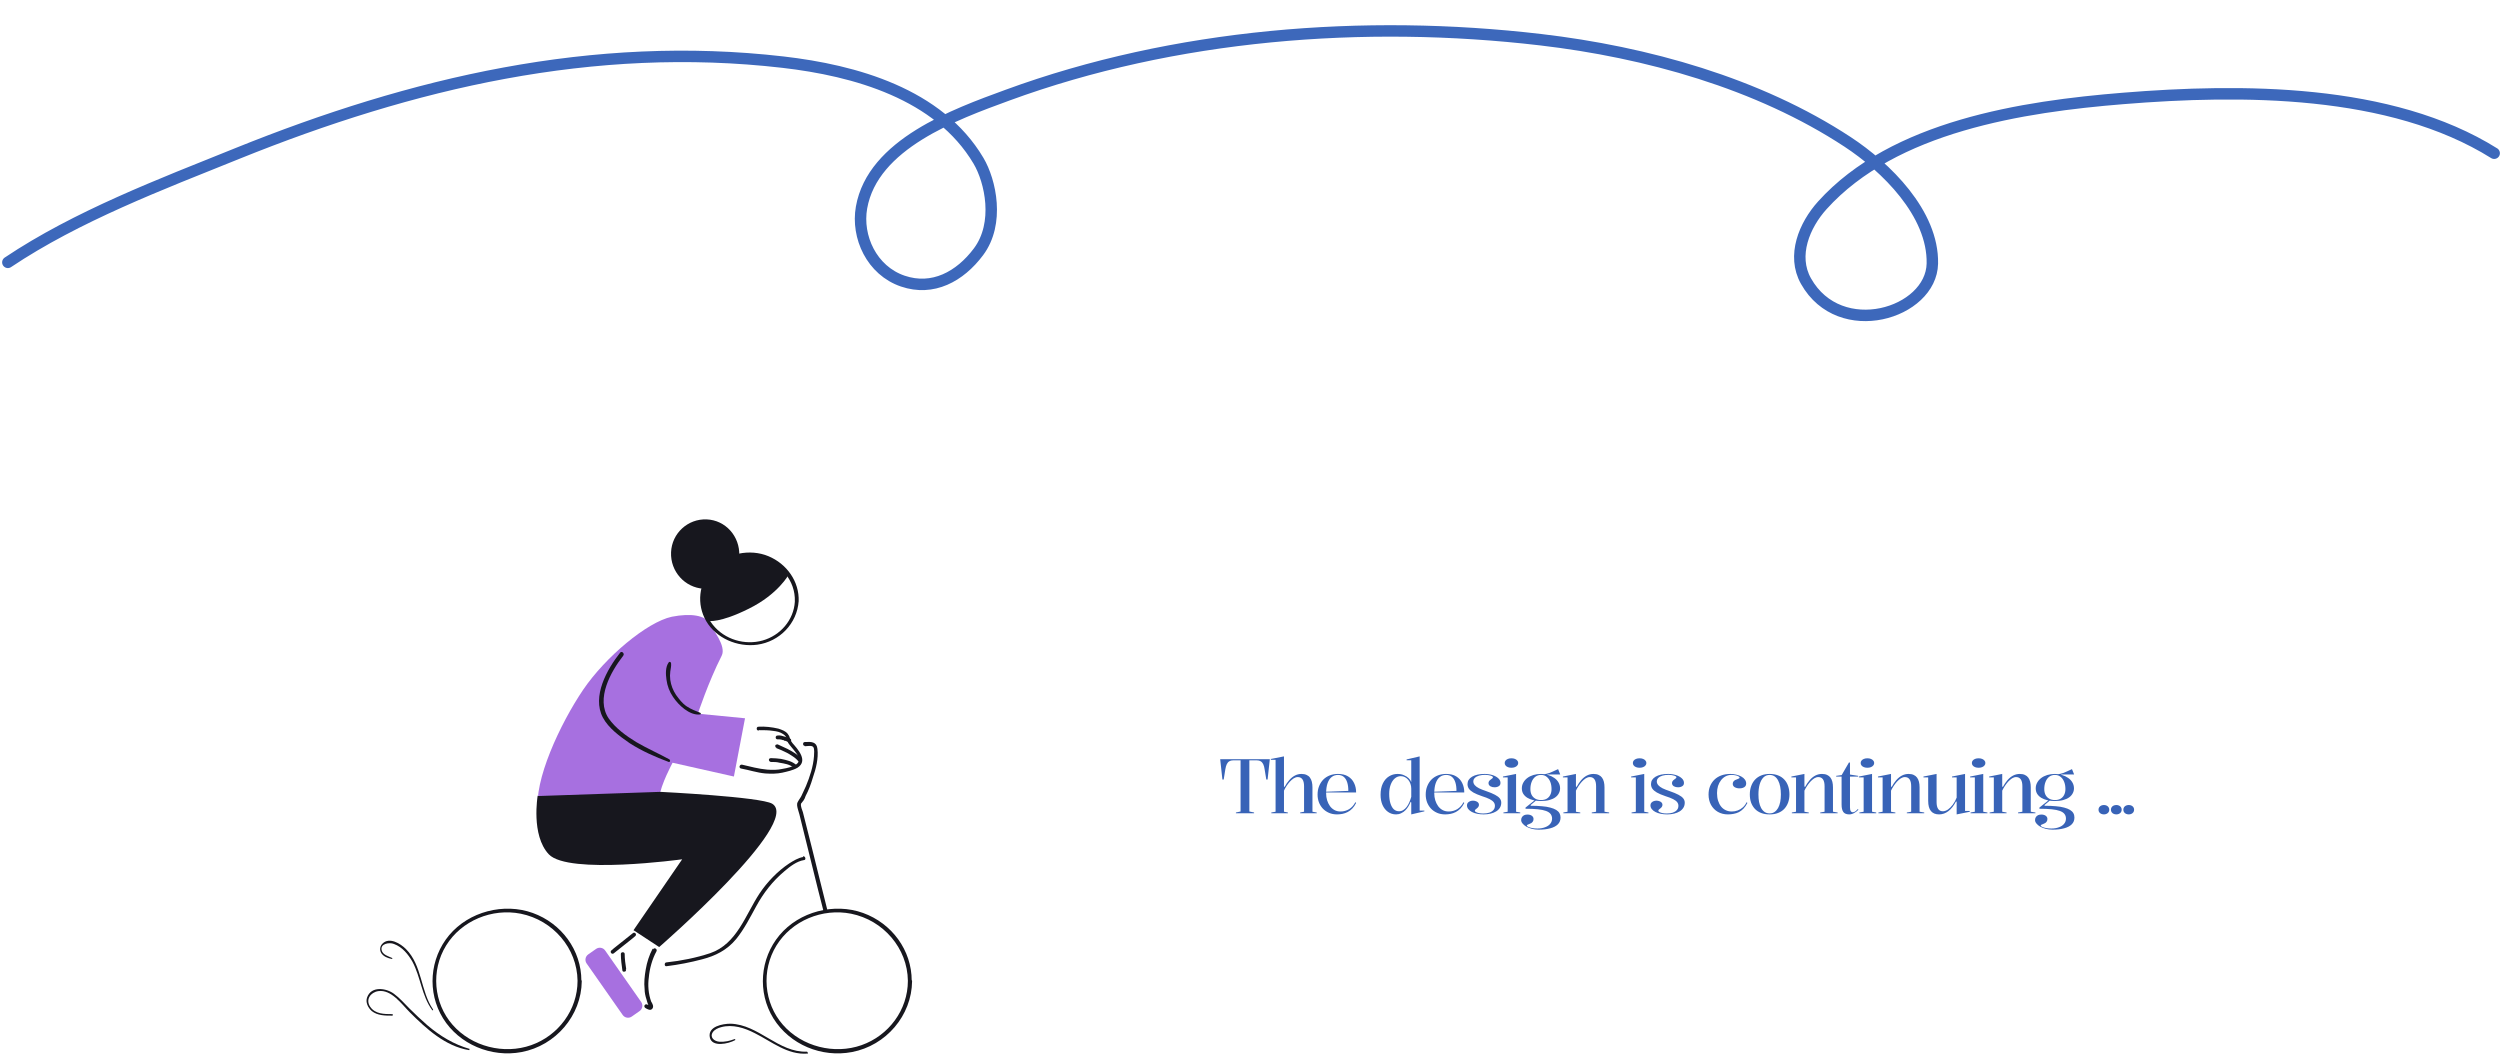 <svg width="655" height="277" viewBox="0 0 655 277" fill="none" xmlns="http://www.w3.org/2000/svg">
<path d="M2.059 68.735C20.155 56.619 42.205 48.269 62.197 40.206C108.036 21.717 155.379 10.547 205.097 16.278C224.025 18.46 245.965 24.57 256.366 42.123C259.531 47.463 261.946 58.513 256.366 65.969C251.499 72.472 244.398 76.329 236.536 73.652C228.368 70.871 224.37 62.036 225.717 54.387C228.65 37.734 250.249 29.957 263.931 24.942C307.76 8.877 357.404 4.985 403.621 10.399C431.283 13.639 460.621 21.763 484.085 37.181C494.061 43.737 506.553 55.877 506.276 69.066C506.002 82.138 482.064 89.469 473.168 73.652C469.399 66.951 472.774 58.977 477.448 53.795C496.165 33.042 530.055 27.913 556.309 25.788C587.095 23.296 626.314 23.145 653.473 40.144" stroke="#3D68BB" stroke-width="3" stroke-linecap="round"/>
<path d="M164.069 253.952C163.868 252.647 163.667 251.241 163.667 249.936C163.667 249.334 162.663 249.334 162.663 249.936C162.663 251.342 162.864 252.848 163.065 254.254C163.065 254.555 163.466 254.655 163.667 254.555C163.968 254.555 164.069 254.253 163.968 253.952H164.069Z" fill="#17171E"/>
<path d="M170.998 248.53C170.094 250.237 169.492 252.145 169.191 253.952C168.889 255.659 168.689 257.466 168.889 259.173C168.889 260.076 169.09 260.98 169.391 261.884C169.492 262.386 169.693 262.888 169.893 263.39C169.893 263.49 169.893 263.791 170.094 263.591C170.195 263.49 170.195 263.39 169.994 263.39C169.893 263.39 169.693 263.189 169.592 263.189C168.99 262.888 168.488 263.691 169.09 264.093C169.592 264.394 170.395 264.896 170.897 264.293C171.399 263.691 170.897 262.888 170.596 262.386C169.893 260.378 169.693 258.169 169.994 256.06C170.195 253.751 170.897 251.241 172.002 249.233C172.303 248.631 171.399 248.129 171.098 248.731L170.998 248.53Z" fill="#17171E"/>
<path d="M165.777 244.514C164.171 245.819 162.464 247.124 160.857 248.429C160.657 248.63 160.355 248.831 160.155 249.032C159.954 249.233 159.954 249.534 160.155 249.735C160.355 249.936 160.657 249.936 160.857 249.735C162.464 248.43 164.171 247.124 165.777 245.819C165.978 245.618 166.279 245.417 166.48 245.217C166.681 245.016 166.681 244.715 166.48 244.514C166.279 244.313 165.978 244.313 165.777 244.514Z" fill="#17171E"/>
<path d="M185.957 163.29C184.752 161.281 181.138 160.579 176.017 161.583C169.491 162.988 158.647 172.125 152.824 180.659C146.7 189.695 139.772 204.655 140.977 212.587C140.977 212.587 172.603 210.177 172.704 208.973C173.105 205.559 176.218 199.836 176.218 199.836L192.282 203.45L195.194 188.189L182.844 186.984C182.844 186.984 185.555 178.752 189.069 171.824C190.375 169.314 186.76 164.896 185.856 163.39L185.957 163.29Z" fill="#A770E0"/>
<path d="M210.857 195.517C211.459 195.517 212.664 195.216 213.066 195.718C213.467 196.22 213.266 197.525 213.266 198.128C213.066 200.839 212.162 203.55 211.158 205.959C210.756 206.863 210.355 207.666 209.953 208.57C209.652 209.172 208.949 209.975 208.849 210.578C208.849 210.778 208.849 210.879 208.849 211.08C208.949 211.883 209.25 212.586 209.451 213.389C211.057 219.915 212.664 226.341 214.27 232.867C214.772 234.875 215.274 236.783 215.776 238.791C215.977 239.393 216.881 239.192 216.78 238.49C215.475 233.168 214.07 227.746 212.764 222.325L210.355 212.786C210.154 212.184 209.752 211.28 209.853 210.678C209.853 210.678 209.853 210.678 209.853 210.578C209.853 210.578 210.455 209.774 210.556 209.674C210.756 209.373 210.957 208.971 211.058 208.57C211.861 207.064 212.463 205.457 212.965 203.75C213.768 201.441 214.471 198.73 214.17 196.22C213.969 194.312 212.564 194.312 210.857 194.413C210.254 194.413 210.254 195.417 210.857 195.417V195.517Z" fill="#17171E"/>
<path d="M210.456 224.534C209.15 224.735 207.845 225.538 206.741 226.241C203.729 228.249 201.018 231.061 199.01 234.073C195.295 239.695 193.086 247.326 186.058 249.735C182.443 250.94 178.427 251.744 174.612 252.145C174.01 252.145 174.01 253.25 174.612 253.149C177.825 252.748 180.937 252.145 183.949 251.342C187.464 250.438 190.475 248.932 192.885 246.021C194.994 243.41 196.5 240.398 198.106 237.486C200.014 233.972 202.423 230.86 205.536 228.249C206.942 227.044 208.749 225.639 210.656 225.338C211.259 225.338 211.058 224.233 210.355 224.334L210.456 224.534Z" fill="#17171E"/>
<path d="M237.865 256.964C237.865 264.595 232.845 271.322 225.716 273.832C218.588 276.342 210.154 274.233 205.134 268.51C200.114 262.787 199.411 254.253 203.427 247.727C207.443 241.201 215.475 237.888 223.005 239.394C231.439 241.101 237.765 248.43 237.865 256.964C237.865 257.567 238.869 257.567 238.869 256.964C238.869 248.932 233.648 241.904 226.118 239.193C218.588 236.482 209.451 238.791 204.23 245.016C199.11 251.141 198.407 259.976 202.624 266.804C206.941 273.731 215.275 277.145 223.206 275.639C232.142 273.932 238.869 266.101 238.969 257.065C238.969 256.462 237.965 256.462 237.965 257.065L237.865 256.964Z" fill="#17171E"/>
<path d="M151.318 256.964C151.318 264.595 146.298 271.322 139.169 273.832C132.041 276.342 123.607 274.233 118.587 268.51C113.567 262.787 112.864 254.253 116.88 247.727C120.896 241.201 128.928 237.888 136.459 239.394C144.892 241.101 151.218 248.43 151.318 256.964C151.318 257.567 152.322 257.567 152.322 256.964C152.322 248.932 147.101 241.904 139.571 239.193C132.041 236.482 122.904 238.791 117.683 245.016C112.563 251.141 111.86 259.976 116.077 266.804C120.294 273.631 128.728 277.145 136.659 275.639C145.595 273.932 152.322 266.101 152.423 257.065C152.423 256.462 151.419 256.462 151.419 257.065L151.318 256.964Z" fill="#17171E"/>
<path d="M208.247 157.666C207.946 162.486 204.432 166.502 199.813 167.807C195.195 169.112 189.873 167.606 186.761 163.691C183.648 159.775 183.648 154.855 186.359 150.939C189.17 146.823 194.492 145.116 199.211 146.221C204.432 147.425 208.448 152.144 208.247 157.566C208.247 158.168 209.251 158.168 209.251 157.566C209.452 152.345 206.138 147.727 201.319 145.719C196.5 143.711 190.275 144.915 186.56 148.931C183.046 152.747 182.443 158.369 185.054 162.787C187.664 167.205 193.186 169.614 198.407 168.911C204.231 168.108 208.849 163.389 209.251 157.466C209.251 156.863 208.247 156.863 208.247 157.466V157.666Z" fill="#17171E"/>
<path d="M196.901 145.417C195.796 145.417 194.692 145.417 193.688 145.618C193.889 140.498 190.073 136.281 185.154 136.08C180.234 135.879 176.017 139.694 175.816 144.714C175.615 149.735 179.431 153.951 184.35 154.253C184.15 154.955 184.049 155.658 184.049 156.461C183.949 158.67 184.551 160.879 185.656 162.686C185.656 162.686 188.567 163.289 196.198 159.474C203.929 155.658 206.64 150.538 206.64 150.538C204.531 147.626 201.017 145.618 196.901 145.417Z" fill="#17171E"/>
<path d="M198.909 191.301C200.114 191.301 201.419 191.301 202.624 191.502C203.528 191.602 204.432 191.803 205.134 192.305C205.436 192.506 205.737 192.707 205.938 193.108C206.138 193.51 206.138 193.912 206.339 194.313C207.042 195.92 210.857 198.631 208.648 200.237C207.644 200.94 206.239 201.241 205.034 201.442C203.729 201.743 202.424 201.743 201.018 201.643C198.709 201.442 196.6 200.84 194.391 200.338C193.789 200.237 193.488 201.141 194.09 201.342C196.299 201.743 198.307 202.446 200.516 202.647C202.022 202.747 203.528 202.747 204.933 202.446C206.239 202.145 207.745 201.843 208.95 201.141C211.761 199.333 209.15 196.422 207.644 194.715C207.343 194.313 207.042 193.912 206.942 193.41C206.841 192.908 206.64 192.606 206.339 192.205C205.737 191.502 204.833 191.201 203.929 190.9C202.223 190.498 200.415 190.297 198.709 190.398C198.106 190.398 198.106 191.402 198.709 191.402L198.909 191.301Z" fill="#17171E"/>
<path d="M140.877 208.47C140.877 208.47 139.07 218.811 143.789 223.831C148.909 229.253 178.729 225.137 178.729 225.137L165.978 243.711L172.705 248.129C172.705 248.129 210.255 215.498 202.323 210.578C199.311 208.771 173.006 207.466 173.006 207.466L140.676 208.57L140.877 208.47Z" fill="#17171E"/>
<path d="M156.172 248.613L154.116 250.053C153.344 250.594 153.156 251.658 153.697 252.43L163.141 265.919C163.682 266.691 164.746 266.878 165.519 266.338L167.575 264.898C168.347 264.357 168.534 263.293 167.994 262.521L158.549 249.033C158.009 248.26 156.944 248.073 156.172 248.613Z" fill="#A770E0"/>
<path d="M202.021 199.635C202.825 199.635 203.527 199.635 204.23 199.836C205.435 200.037 206.941 200.237 207.945 201.141C208.447 201.543 209.15 200.84 208.648 200.438C207.544 199.434 206.038 199.133 204.632 198.832C203.829 198.731 202.925 198.631 202.021 198.631C201.118 198.631 201.419 199.635 202.021 199.635Z" fill="#17171E"/>
<path d="M203.426 196.021C204.229 196.322 204.932 196.623 205.735 197.025C206.438 197.326 207.041 197.727 207.643 198.129C208.145 198.43 208.748 198.932 209.149 199.434C209.35 199.635 209.551 199.735 209.852 199.635C210.053 199.535 210.153 199.133 210.053 198.932C209.149 197.727 207.643 196.924 206.338 196.221C205.434 195.82 204.631 195.418 203.727 195.017C203.527 195.017 203.125 195.117 203.125 195.318C203.125 195.619 203.125 195.82 203.426 195.92V196.021Z" fill="#17171E"/>
<path d="M207.443 193.811C206.941 193.409 206.339 193.208 205.636 193.008C204.933 192.807 204.431 192.606 203.729 192.706C203.427 192.706 203.227 192.907 203.227 193.208C203.227 193.51 203.427 193.71 203.729 193.71H204.03C204.03 193.71 204.13 193.71 204.231 193.71C204.532 193.71 204.833 193.811 205.134 193.911C205.335 193.911 205.435 193.911 205.536 194.112C205.536 194.112 205.636 194.112 205.737 194.112C205.737 194.112 205.737 194.112 205.837 194.112C205.937 194.112 206.038 194.213 206.239 194.313C206.239 194.313 206.239 194.313 206.439 194.313C206.64 194.514 206.941 194.514 207.142 194.313C207.343 194.112 207.343 193.811 207.142 193.61L207.443 193.811Z" fill="#17171E"/>
<path d="M211.459 275.538C203.929 275.839 198.809 268.41 191.379 268.209C189.371 268.209 185.455 268.912 185.957 271.723C186.459 274.534 190.977 273.43 192.584 272.526C192.784 272.526 192.584 272.225 192.483 272.225C191.178 272.727 189.873 273.028 188.467 272.928C187.162 272.827 185.857 271.823 186.76 270.418C187.262 269.715 188.166 269.313 188.969 269.113C191.981 268.309 195.094 269.313 197.805 270.719C202.222 272.928 206.339 276.442 211.56 276.04C211.761 276.04 211.761 275.739 211.56 275.739L211.459 275.538Z" fill="#17171E"/>
<path d="M123.105 274.836C118.888 273.631 115.274 271.422 111.961 268.611C110.354 267.206 108.748 265.7 107.242 264.193C105.936 262.888 104.732 261.483 103.226 260.378C101.218 258.872 97.302 258.27 96.197 261.282C95.695 262.587 96.398 263.993 97.402 264.896C98.908 266.101 100.916 266.101 102.724 266.101C103.025 266.101 103.025 265.7 102.724 265.7C100.716 265.7 98.306 265.7 97.001 263.792C95.695 261.884 97.101 259.977 99.109 259.675C102.523 259.173 105.234 263.089 107.342 265.198C111.659 269.515 116.68 274.133 122.904 275.137C123.005 275.137 123.105 274.936 122.904 274.936L123.105 274.836Z" fill="#17171E"/>
<path d="M113.467 264.494C110.153 259.675 110.655 252.948 106.338 248.631C104.933 247.225 102.021 245.418 100.214 247.225C99.511 247.928 99.41 248.932 99.912 249.735C100.515 250.639 101.619 251.04 102.623 251.241C102.824 251.241 102.925 251.04 102.623 250.94C101.72 250.538 100.314 250.137 100.013 249.032C99.511 247.225 102.021 246.823 103.226 247.325C105.435 248.128 106.941 250.036 108.045 251.944C110.254 256.06 110.455 260.88 113.266 264.695H113.467V264.494Z" fill="#17171E"/>
<path d="M175.515 199.032C172.604 197.426 169.591 196.121 166.68 194.414C164.069 192.807 161.258 190.799 159.451 188.189C156.037 183.068 160.053 175.94 163.266 171.823C163.768 171.221 162.865 170.418 162.463 171.02C159.049 175.337 155.033 182.466 157.945 187.988C159.451 190.799 162.363 192.908 164.973 194.715C168.085 196.723 171.7 198.329 175.214 199.635C175.515 199.735 175.716 199.233 175.415 199.032H175.515Z" fill="#17171E"/>
<path d="M183.547 186.783C182.342 186.281 181.138 185.879 179.933 185.076C178.728 184.273 177.925 183.168 177.122 182.064C176.318 180.859 175.816 179.554 175.616 178.148C175.515 177.445 175.515 176.642 175.616 175.939C175.716 175.237 175.917 174.433 175.816 173.731C175.816 173.53 175.415 173.229 175.214 173.53C174.31 174.735 174.411 176.642 174.611 178.048C174.812 179.654 175.415 181.261 176.318 182.566C177.122 183.771 178.126 184.875 179.33 185.779C180.535 186.683 182.041 187.385 183.447 187.184C183.648 187.184 183.748 186.883 183.447 186.783H183.547Z" fill="#17171E"/>
<path d="M323.81 213.072V212.872L325.03 212.612V199.212H323.05C322.69 199.212 322.37 199.292 322.09 199.452C321.823 199.599 321.603 199.846 321.43 200.192C321.256 200.539 321.123 201.006 321.03 201.592L320.61 204.232H320.27L319.69 198.912H332.69L332.11 204.232H331.77L331.35 201.672C331.27 201.059 331.143 200.579 330.97 200.232C330.796 199.872 330.57 199.612 330.29 199.452C330.023 199.292 329.703 199.212 329.33 199.212H327.33V212.612L328.57 212.872V213.072H323.81ZM344.983 212.872V213.072H340.643V212.872L341.663 212.672V205.992C341.663 205.192 341.523 204.592 341.243 204.192C340.963 203.792 340.557 203.592 340.023 203.592C339.663 203.592 339.303 203.706 338.943 203.932C338.597 204.159 338.257 204.452 337.923 204.812C337.603 205.172 337.31 205.559 337.043 205.972C336.777 206.386 336.563 206.779 336.403 207.152V212.672L337.423 212.872V213.072H333.083V212.872L334.203 212.672V199.072H332.963V198.852L336.403 198.172V206.052L336.563 206.192C336.923 205.499 337.33 204.899 337.783 204.392C338.237 203.872 338.73 203.472 339.263 203.192C339.797 202.912 340.37 202.772 340.983 202.772C341.517 202.772 341.963 202.859 342.323 203.032C342.697 203.192 342.99 203.426 343.203 203.732C343.43 204.039 343.597 204.406 343.703 204.832C343.81 205.259 343.863 205.746 343.863 206.292V212.672L344.983 212.872ZM350.544 202.772C351.611 202.772 352.491 202.986 353.184 203.412C353.891 203.839 354.417 204.419 354.764 205.152C355.124 205.872 355.304 206.699 355.304 207.632H347.404V207.432L353.264 207.212C353.264 206.332 353.164 205.586 352.964 204.972C352.764 204.346 352.464 203.866 352.064 203.532C351.664 203.199 351.157 203.032 350.544 203.032C349.917 203.032 349.371 203.212 348.904 203.572C348.437 203.932 348.077 204.472 347.824 205.192C347.571 205.912 347.444 206.806 347.444 207.872C347.444 208.499 347.531 209.099 347.704 209.672C347.877 210.232 348.124 210.739 348.444 211.192C348.764 211.632 349.157 211.979 349.624 212.232C350.091 212.486 350.624 212.612 351.224 212.612C351.624 212.612 352.017 212.559 352.404 212.452C352.791 212.346 353.151 212.192 353.484 211.992C353.817 211.779 354.117 211.526 354.384 211.232C354.664 210.926 354.904 210.572 355.104 210.172L355.304 210.372C355.011 210.959 354.677 211.446 354.304 211.832C353.931 212.219 353.524 212.526 353.084 212.752C352.644 212.979 352.191 213.139 351.724 213.232C351.257 213.326 350.784 213.372 350.304 213.372C349.504 213.372 348.791 213.232 348.164 212.952C347.537 212.672 347.004 212.299 346.564 211.832C346.124 211.352 345.784 210.799 345.544 210.172C345.317 209.546 345.204 208.879 345.204 208.172C345.204 207.359 345.337 206.626 345.604 205.972C345.871 205.306 346.237 204.732 346.704 204.252C347.184 203.772 347.751 203.406 348.404 203.152C349.057 202.899 349.771 202.772 350.544 202.772ZM371.95 198.172V212.372H373.19V212.572L369.75 213.372V210.232L369.59 210.072C369.444 210.459 369.25 210.852 369.01 211.252C368.784 211.639 368.51 211.992 368.19 212.312C367.87 212.632 367.504 212.886 367.09 213.072C366.69 213.272 366.25 213.372 365.77 213.372C364.97 213.372 364.264 213.152 363.65 212.712C363.037 212.272 362.557 211.666 362.21 210.892C361.877 210.119 361.71 209.239 361.71 208.252C361.71 207.066 361.91 206.066 362.31 205.252C362.71 204.439 363.244 203.826 363.91 203.412C364.59 202.986 365.344 202.772 366.17 202.772C366.784 202.772 367.33 202.879 367.81 203.092C368.304 203.292 368.717 203.552 369.05 203.872C369.384 204.192 369.617 204.532 369.75 204.892V199.192H368.53V198.972L371.95 198.172ZM367.03 203.352C366.417 203.352 365.877 203.559 365.41 203.972C364.957 204.372 364.604 204.919 364.35 205.612C364.097 206.306 363.97 207.099 363.97 207.992C363.97 208.966 364.077 209.792 364.29 210.472C364.504 211.152 364.797 211.672 365.17 212.032C365.557 212.379 366.017 212.552 366.55 212.552C366.95 212.552 367.31 212.452 367.63 212.252C367.964 212.052 368.264 211.779 368.53 211.432C368.797 211.086 369.03 210.686 369.23 210.232C369.43 209.779 369.604 209.292 369.75 208.772V206.612C369.75 206.186 369.684 205.779 369.55 205.392C369.417 204.992 369.23 204.646 368.99 204.352C368.75 204.046 368.464 203.806 368.13 203.632C367.797 203.446 367.43 203.352 367.03 203.352ZM378.878 202.772C379.944 202.772 380.824 202.986 381.518 203.412C382.224 203.839 382.751 204.419 383.098 205.152C383.458 205.872 383.638 206.699 383.638 207.632H375.738V207.432L381.598 207.212C381.598 206.332 381.498 205.586 381.298 204.972C381.098 204.346 380.798 203.866 380.398 203.532C379.998 203.199 379.491 203.032 378.878 203.032C378.251 203.032 377.704 203.212 377.238 203.572C376.771 203.932 376.411 204.472 376.158 205.192C375.904 205.912 375.778 206.806 375.778 207.872C375.778 208.499 375.864 209.099 376.038 209.672C376.211 210.232 376.458 210.739 376.778 211.192C377.098 211.632 377.491 211.979 377.958 212.232C378.424 212.486 378.958 212.612 379.558 212.612C379.958 212.612 380.351 212.559 380.738 212.452C381.124 212.346 381.484 212.192 381.818 211.992C382.151 211.779 382.451 211.526 382.718 211.232C382.998 210.926 383.238 210.572 383.438 210.172L383.638 210.372C383.344 210.959 383.011 211.446 382.638 211.832C382.264 212.219 381.858 212.526 381.418 212.752C380.978 212.979 380.524 213.139 380.058 213.232C379.591 213.326 379.118 213.372 378.638 213.372C377.838 213.372 377.124 213.232 376.498 212.952C375.871 212.672 375.338 212.299 374.898 211.832C374.458 211.352 374.118 210.799 373.878 210.172C373.651 209.546 373.538 208.879 373.538 208.172C373.538 207.359 373.671 206.626 373.938 205.972C374.204 205.306 374.571 204.732 375.038 204.252C375.518 203.772 376.084 203.406 376.738 203.152C377.391 202.899 378.104 202.772 378.878 202.772ZM388.728 213.372C388.128 213.372 387.562 213.319 387.028 213.212C386.508 213.106 386.042 212.946 385.628 212.732C385.228 212.519 384.915 212.266 384.688 211.972C384.462 211.679 384.348 211.352 384.348 210.992C384.348 210.726 384.422 210.506 384.568 210.332C384.728 210.146 384.928 210.006 385.168 209.912C385.408 209.819 385.662 209.772 385.928 209.772C386.195 209.772 386.448 209.819 386.688 209.912C386.928 209.992 387.122 210.112 387.268 210.272C387.415 210.432 387.488 210.626 387.488 210.852C387.488 211.039 387.442 211.206 387.348 211.352C387.268 211.499 387.142 211.639 386.968 211.772C386.755 211.919 386.608 212.039 386.528 212.132C386.448 212.226 386.408 212.326 386.408 212.432C386.408 212.539 386.502 212.646 386.688 212.752C386.875 212.859 387.135 212.952 387.468 213.032C387.815 213.099 388.202 213.132 388.628 213.132C389.228 213.132 389.755 213.059 390.208 212.912C390.662 212.752 391.015 212.526 391.268 212.232C391.535 211.939 391.668 211.566 391.668 211.112C391.668 210.766 391.562 210.452 391.348 210.172C391.135 209.892 390.782 209.626 390.288 209.372C389.795 209.119 389.122 208.859 388.268 208.592C387.322 208.272 386.568 207.952 386.008 207.632C385.462 207.312 385.068 206.972 384.828 206.612C384.602 206.252 384.488 205.859 384.488 205.432C384.488 204.619 384.888 203.972 385.688 203.492C386.502 203.012 387.595 202.772 388.968 202.772C389.715 202.772 390.402 202.872 391.028 203.072C391.655 203.272 392.162 203.552 392.548 203.912C392.935 204.259 393.128 204.672 393.128 205.152C393.128 205.406 393.055 205.619 392.908 205.792C392.762 205.952 392.568 206.072 392.328 206.152C392.102 206.232 391.862 206.272 391.608 206.272C391.408 206.272 391.208 206.252 391.008 206.212C390.822 206.159 390.648 206.092 390.488 206.012C390.342 205.919 390.222 205.806 390.128 205.672C390.035 205.526 389.988 205.359 389.988 205.172C389.988 204.812 390.188 204.499 390.588 204.232C390.802 204.099 390.948 203.986 391.028 203.892C391.108 203.799 391.148 203.712 391.148 203.632C391.148 203.566 391.095 203.492 390.988 203.412C390.882 203.332 390.728 203.266 390.528 203.212C390.342 203.146 390.128 203.099 389.888 203.072C389.648 203.032 389.388 203.012 389.108 203.012C388.508 203.012 387.975 203.079 387.508 203.212C387.042 203.346 386.675 203.546 386.408 203.812C386.142 204.066 386.008 204.379 386.008 204.752C386.008 205.086 386.135 205.406 386.388 205.712C386.642 206.006 387.015 206.279 387.508 206.532C388.002 206.772 388.608 207.012 389.328 207.252C390.328 207.599 391.115 207.926 391.688 208.232C392.275 208.539 392.695 208.859 392.948 209.192C393.202 209.512 393.328 209.886 393.328 210.312C393.328 210.806 393.208 211.246 392.968 211.632C392.728 212.019 392.402 212.339 391.988 212.592C391.575 212.846 391.088 213.039 390.528 213.172C389.982 213.306 389.382 213.372 388.728 213.372ZM395.991 201.152C395.644 201.152 395.338 201.099 395.071 200.992C394.804 200.886 394.598 200.739 394.451 200.552C394.304 200.366 394.231 200.152 394.231 199.912C394.231 199.659 394.304 199.446 394.451 199.272C394.598 199.086 394.804 198.939 395.071 198.832C395.338 198.726 395.644 198.672 395.991 198.672C396.338 198.672 396.644 198.726 396.911 198.832C397.178 198.939 397.384 199.086 397.531 199.272C397.691 199.446 397.771 199.659 397.771 199.912C397.771 200.152 397.691 200.366 397.531 200.552C397.384 200.739 397.178 200.886 396.911 200.992C396.644 201.099 396.338 201.152 395.991 201.152ZM393.891 213.072V212.872L395.011 212.672V203.672H393.771V203.452L397.211 202.772V212.672L398.311 212.872V213.072H393.891ZM403.163 217.372C402.51 217.372 401.903 217.299 401.343 217.152C400.783 217.006 400.296 216.812 399.883 216.572C399.47 216.332 399.143 216.059 398.903 215.752C398.663 215.459 398.543 215.159 398.543 214.852C398.543 214.559 398.616 214.299 398.763 214.072C398.91 213.859 399.103 213.692 399.343 213.572C399.596 213.466 399.876 213.412 400.183 213.412C400.663 213.412 401.05 213.519 401.343 213.732C401.636 213.946 401.783 214.226 401.783 214.572C401.783 214.852 401.723 215.072 401.603 215.232C401.496 215.406 401.356 215.546 401.183 215.652C401.01 215.759 400.836 215.839 400.663 215.892C400.49 215.959 400.343 216.019 400.223 216.072C400.103 216.139 400.043 216.206 400.043 216.272C400.043 216.406 400.17 216.532 400.423 216.652C400.69 216.772 401.03 216.872 401.443 216.952C401.87 217.032 402.323 217.072 402.803 217.072C403.576 217.072 404.25 216.959 404.823 216.732C405.41 216.519 405.856 216.219 406.163 215.832C406.483 215.446 406.643 214.992 406.643 214.472C406.643 214.006 406.516 213.606 406.263 213.272C406.01 212.939 405.61 212.672 405.063 212.472C404.53 212.272 403.816 212.126 402.923 212.032C402.043 211.939 400.963 211.892 399.683 211.892V211.592L402.243 209.552L402.463 209.712L401.003 210.932L401.083 211.112C402.176 211.112 403.143 211.152 403.983 211.232C404.836 211.299 405.57 211.419 406.183 211.592C406.796 211.752 407.303 211.952 407.703 212.192C408.103 212.432 408.396 212.719 408.583 213.052C408.77 213.386 408.863 213.766 408.863 214.192C408.863 214.912 408.63 215.506 408.163 215.972C407.696 216.439 407.036 216.786 406.183 217.012C405.33 217.252 404.323 217.372 403.163 217.372ZM403.703 209.872C403.01 209.872 402.363 209.799 401.763 209.652C401.163 209.506 400.636 209.299 400.183 209.032C399.73 208.752 399.37 208.406 399.103 207.992C398.85 207.579 398.723 207.099 398.723 206.552C398.723 206.006 398.85 205.506 399.103 205.052C399.356 204.586 399.703 204.186 400.143 203.852C400.596 203.506 401.13 203.239 401.743 203.052C402.356 202.866 403.023 202.772 403.743 202.772C404.396 202.772 405.016 202.866 405.603 203.052C406.203 203.226 406.736 203.479 407.203 203.812C407.683 204.132 408.056 204.526 408.323 204.992C408.603 205.459 408.743 205.979 408.743 206.552C408.743 207.006 408.636 207.432 408.423 207.832C408.223 208.232 407.916 208.586 407.503 208.892C407.09 209.199 406.563 209.439 405.923 209.612C405.283 209.786 404.543 209.872 403.703 209.872ZM403.743 209.612C404.33 209.612 404.823 209.499 405.223 209.272C405.636 209.032 405.95 208.699 406.163 208.272C406.39 207.832 406.503 207.319 406.503 206.732C406.503 206.039 406.396 205.419 406.183 204.872C405.97 204.312 405.656 203.866 405.243 203.532C404.843 203.199 404.343 203.032 403.743 203.032C403.156 203.032 402.65 203.199 402.223 203.532C401.81 203.866 401.496 204.312 401.283 204.872C401.07 205.419 400.963 206.039 400.963 206.732C400.963 207.306 401.07 207.812 401.283 208.252C401.51 208.679 401.83 209.012 402.243 209.252C402.67 209.492 403.17 209.612 403.743 209.612ZM405.383 203.232L404.243 202.852C404.536 202.852 404.83 202.819 405.123 202.752C405.43 202.686 405.73 202.599 406.023 202.492C406.316 202.372 406.596 202.252 406.863 202.132C407.13 202.012 407.376 201.899 407.603 201.792C407.843 201.686 408.05 201.592 408.223 201.512L408.783 202.912H405.383V203.232ZM421.597 212.872V213.072H417.037V212.872L418.177 212.672V205.992C418.177 205.192 418.037 204.592 417.757 204.192C417.477 203.792 417.07 203.592 416.537 203.592C416.177 203.592 415.817 203.706 415.457 203.932C415.11 204.159 414.77 204.452 414.437 204.812C414.117 205.172 413.824 205.559 413.557 205.972C413.29 206.386 413.07 206.779 412.897 207.152V212.672L414.037 212.872V213.072H409.597V212.872L410.697 212.672V203.672H409.477V203.452L412.897 202.772V206.052L413.057 206.192C413.43 205.499 413.837 204.899 414.277 204.392C414.73 203.872 415.224 203.472 415.757 203.192C416.304 202.912 416.884 202.772 417.497 202.772C418.03 202.772 418.477 202.859 418.837 203.032C419.197 203.192 419.49 203.426 419.717 203.732C419.944 204.039 420.11 204.406 420.217 204.832C420.324 205.259 420.377 205.746 420.377 206.292V212.672L421.597 212.872ZM429.57 201.152C429.223 201.152 428.917 201.099 428.65 200.992C428.383 200.886 428.177 200.739 428.03 200.552C427.883 200.366 427.81 200.152 427.81 199.912C427.81 199.659 427.883 199.446 428.03 199.272C428.177 199.086 428.383 198.939 428.65 198.832C428.917 198.726 429.223 198.672 429.57 198.672C429.917 198.672 430.223 198.726 430.49 198.832C430.757 198.939 430.963 199.086 431.11 199.272C431.27 199.446 431.35 199.659 431.35 199.912C431.35 200.152 431.27 200.366 431.11 200.552C430.963 200.739 430.757 200.886 430.49 200.992C430.223 201.099 429.917 201.152 429.57 201.152ZM427.47 213.072V212.872L428.59 212.672V203.672H427.35V203.452L430.79 202.772V212.672L431.89 212.872V213.072H427.47ZM436.802 213.372C436.202 213.372 435.635 213.319 435.102 213.212C434.582 213.106 434.115 212.946 433.702 212.732C433.302 212.519 432.989 212.266 432.762 211.972C432.535 211.679 432.422 211.352 432.422 210.992C432.422 210.726 432.495 210.506 432.642 210.332C432.802 210.146 433.002 210.006 433.242 209.912C433.482 209.819 433.735 209.772 434.002 209.772C434.269 209.772 434.522 209.819 434.762 209.912C435.002 209.992 435.195 210.112 435.342 210.272C435.489 210.432 435.562 210.626 435.562 210.852C435.562 211.039 435.515 211.206 435.422 211.352C435.342 211.499 435.215 211.639 435.042 211.772C434.829 211.919 434.682 212.039 434.602 212.132C434.522 212.226 434.482 212.326 434.482 212.432C434.482 212.539 434.575 212.646 434.762 212.752C434.949 212.859 435.209 212.952 435.542 213.032C435.889 213.099 436.275 213.132 436.702 213.132C437.302 213.132 437.829 213.059 438.282 212.912C438.735 212.752 439.089 212.526 439.342 212.232C439.609 211.939 439.742 211.566 439.742 211.112C439.742 210.766 439.635 210.452 439.422 210.172C439.209 209.892 438.855 209.626 438.362 209.372C437.869 209.119 437.195 208.859 436.342 208.592C435.395 208.272 434.642 207.952 434.082 207.632C433.535 207.312 433.142 206.972 432.902 206.612C432.675 206.252 432.562 205.859 432.562 205.432C432.562 204.619 432.962 203.972 433.762 203.492C434.575 203.012 435.669 202.772 437.042 202.772C437.789 202.772 438.475 202.872 439.102 203.072C439.729 203.272 440.235 203.552 440.622 203.912C441.009 204.259 441.202 204.672 441.202 205.152C441.202 205.406 441.129 205.619 440.982 205.792C440.835 205.952 440.642 206.072 440.402 206.152C440.175 206.232 439.935 206.272 439.682 206.272C439.482 206.272 439.282 206.252 439.082 206.212C438.895 206.159 438.722 206.092 438.562 206.012C438.415 205.919 438.295 205.806 438.202 205.672C438.109 205.526 438.062 205.359 438.062 205.172C438.062 204.812 438.262 204.499 438.662 204.232C438.875 204.099 439.022 203.986 439.102 203.892C439.182 203.799 439.222 203.712 439.222 203.632C439.222 203.566 439.169 203.492 439.062 203.412C438.955 203.332 438.802 203.266 438.602 203.212C438.415 203.146 438.202 203.099 437.962 203.072C437.722 203.032 437.462 203.012 437.182 203.012C436.582 203.012 436.049 203.079 435.582 203.212C435.115 203.346 434.749 203.546 434.482 203.812C434.215 204.066 434.082 204.379 434.082 204.752C434.082 205.086 434.209 205.406 434.462 205.712C434.715 206.006 435.089 206.279 435.582 206.532C436.075 206.772 436.682 207.012 437.402 207.252C438.402 207.599 439.189 207.926 439.762 208.232C440.349 208.539 440.769 208.859 441.022 209.192C441.275 209.512 441.402 209.886 441.402 210.312C441.402 210.806 441.282 211.246 441.042 211.632C440.802 212.019 440.475 212.339 440.062 212.592C439.649 212.846 439.162 213.039 438.602 213.172C438.055 213.306 437.455 213.372 436.802 213.372ZM452.72 213.372C451.733 213.372 450.853 213.152 450.08 212.712C449.32 212.272 448.72 211.659 448.28 210.872C447.853 210.086 447.64 209.186 447.64 208.172C447.64 207.359 447.773 206.626 448.04 205.972C448.32 205.306 448.707 204.732 449.2 204.252C449.707 203.772 450.307 203.406 451 203.152C451.707 202.899 452.493 202.772 453.36 202.772C453.88 202.772 454.387 202.832 454.88 202.952C455.373 203.059 455.82 203.226 456.22 203.452C456.62 203.666 456.933 203.932 457.16 204.252C457.387 204.559 457.5 204.912 457.5 205.312C457.5 205.592 457.42 205.826 457.26 206.012C457.113 206.186 456.907 206.319 456.64 206.412C456.373 206.506 456.08 206.552 455.76 206.552C455.28 206.552 454.86 206.452 454.5 206.252C454.153 206.052 453.98 205.752 453.98 205.352C453.98 205.086 454.067 204.852 454.24 204.652C454.427 204.452 454.687 204.306 455.02 204.212C455.527 204.039 455.78 203.886 455.78 203.752C455.78 203.646 455.693 203.539 455.52 203.432C455.347 203.312 455.1 203.219 454.78 203.152C454.46 203.072 454.073 203.032 453.62 203.032C453.06 203.032 452.547 203.159 452.08 203.412C451.627 203.652 451.233 203.992 450.9 204.432C450.567 204.859 450.307 205.359 450.12 205.932C449.947 206.506 449.86 207.126 449.86 207.792C449.86 208.526 449.953 209.192 450.14 209.792C450.327 210.379 450.587 210.886 450.92 211.312C451.253 211.726 451.66 212.046 452.14 212.272C452.62 212.499 453.153 212.612 453.74 212.612C454.287 212.612 454.807 212.519 455.3 212.332C455.793 212.146 456.24 211.872 456.64 211.512C457.04 211.152 457.367 210.706 457.62 210.172L457.82 210.372C457.513 210.972 457.167 211.472 456.78 211.872C456.407 212.259 456 212.566 455.56 212.792C455.12 213.006 454.66 213.152 454.18 213.232C453.7 213.326 453.213 213.372 452.72 213.372ZM463.652 202.772C464.478 202.772 465.212 202.899 465.852 203.152C466.505 203.406 467.052 203.772 467.492 204.252C467.932 204.719 468.265 205.286 468.492 205.952C468.718 206.606 468.832 207.339 468.832 208.152C468.832 208.912 468.718 209.612 468.492 210.252C468.265 210.879 467.932 211.432 467.492 211.912C467.052 212.379 466.512 212.739 465.872 212.992C465.232 213.246 464.492 213.372 463.652 213.372C462.798 213.372 462.045 213.246 461.392 212.992C460.752 212.739 460.212 212.379 459.772 211.912C459.332 211.432 458.998 210.879 458.772 210.252C458.558 209.612 458.452 208.912 458.452 208.152C458.452 207.339 458.572 206.606 458.812 205.952C459.052 205.286 459.392 204.719 459.832 204.252C460.285 203.772 460.832 203.406 461.472 203.152C462.112 202.899 462.838 202.772 463.652 202.772ZM463.652 203.032C462.998 203.032 462.452 203.252 462.012 203.692C461.585 204.132 461.258 204.739 461.032 205.512C460.818 206.286 460.712 207.166 460.712 208.152C460.712 208.859 460.765 209.512 460.872 210.112C460.992 210.712 461.172 211.239 461.412 211.692C461.665 212.146 461.978 212.499 462.352 212.752C462.725 212.992 463.158 213.112 463.652 213.112C464.132 213.112 464.552 212.992 464.912 212.752C465.285 212.499 465.598 212.152 465.852 211.712C466.105 211.259 466.292 210.732 466.412 210.132C466.532 209.519 466.592 208.859 466.592 208.152C466.592 207.406 466.532 206.726 466.412 206.112C466.292 205.486 466.112 204.946 465.872 204.492C465.632 204.026 465.325 203.666 464.952 203.412C464.578 203.159 464.145 203.032 463.652 203.032ZM481.459 212.872V213.072H476.899V212.872L478.039 212.672V205.992C478.039 205.192 477.899 204.592 477.619 204.192C477.339 203.792 476.932 203.592 476.399 203.592C476.039 203.592 475.679 203.706 475.319 203.932C474.972 204.159 474.632 204.452 474.299 204.812C473.979 205.172 473.685 205.559 473.419 205.972C473.152 206.386 472.932 206.779 472.759 207.152V212.672L473.899 212.872V213.072H469.459V212.872L470.559 212.672V203.672H469.339V203.452L472.759 202.772V206.052L472.919 206.192C473.292 205.499 473.699 204.899 474.139 204.392C474.592 203.872 475.085 203.472 475.619 203.192C476.165 202.912 476.745 202.772 477.359 202.772C477.892 202.772 478.339 202.859 478.699 203.032C479.059 203.192 479.352 203.426 479.579 203.732C479.805 204.039 479.972 204.406 480.079 204.832C480.185 205.259 480.239 205.746 480.239 206.292V212.672L481.459 212.872ZM484.496 213.372C483.79 213.372 483.276 213.166 482.956 212.752C482.65 212.326 482.496 211.679 482.496 210.812V203.472H481.076V203.272L482.516 203.072L484.416 199.792H484.696V202.932L486.836 203.272V203.472H484.696V211.512C484.696 211.979 484.763 212.312 484.896 212.512C485.03 212.712 485.21 212.812 485.436 212.812C485.676 212.812 485.903 212.732 486.116 212.572C486.343 212.399 486.57 212.186 486.796 211.932L486.876 212.172C486.743 212.319 486.583 212.466 486.396 212.612C486.223 212.746 486.03 212.872 485.816 212.992C485.616 213.112 485.403 213.206 485.176 213.272C484.963 213.339 484.736 213.372 484.496 213.372ZM489.256 201.152C488.909 201.152 488.603 201.099 488.336 200.992C488.069 200.886 487.863 200.739 487.716 200.552C487.569 200.366 487.496 200.152 487.496 199.912C487.496 199.659 487.569 199.446 487.716 199.272C487.863 199.086 488.069 198.939 488.336 198.832C488.603 198.726 488.909 198.672 489.256 198.672C489.603 198.672 489.909 198.726 490.176 198.832C490.443 198.939 490.649 199.086 490.796 199.272C490.956 199.446 491.036 199.659 491.036 199.912C491.036 200.152 490.956 200.366 490.796 200.552C490.649 200.739 490.443 200.886 490.176 200.992C489.909 201.099 489.603 201.152 489.256 201.152ZM487.156 213.072V212.872L488.276 212.672V203.672H487.036V203.452L490.476 202.772V212.672L491.576 212.872V213.072H487.156ZM504.148 212.872V213.072H499.588V212.872L500.728 212.672V205.992C500.728 205.192 500.588 204.592 500.308 204.192C500.028 203.792 499.621 203.592 499.088 203.592C498.728 203.592 498.368 203.706 498.008 203.932C497.661 204.159 497.321 204.452 496.988 204.812C496.668 205.172 496.375 205.559 496.108 205.972C495.841 206.386 495.621 206.779 495.448 207.152V212.672L496.588 212.872V213.072H492.148V212.872L493.248 212.672V203.672H492.028V203.452L495.448 202.772V206.052L495.608 206.192C495.981 205.499 496.388 204.899 496.828 204.392C497.281 203.872 497.775 203.472 498.308 203.192C498.855 202.912 499.435 202.772 500.048 202.772C500.581 202.772 501.028 202.859 501.388 203.032C501.748 203.192 502.041 203.426 502.268 203.732C502.495 204.039 502.661 204.406 502.768 204.832C502.875 205.259 502.928 205.746 502.928 206.292V212.672L504.148 212.872ZM508.045 213.372C507.099 213.372 506.385 213.079 505.905 212.492C505.425 211.906 505.185 211.019 505.185 209.832V203.672H503.945V203.452L507.385 202.772V210.152C507.385 210.939 507.525 211.539 507.805 211.952C508.085 212.352 508.492 212.552 509.025 212.552C509.465 212.552 509.912 212.399 510.365 212.092C510.819 211.772 511.245 211.346 511.645 210.812C512.045 210.266 512.379 209.652 512.645 208.972V203.672H511.425V203.452L514.845 202.772V212.472H516.065V212.692L512.645 213.372V210.072L512.485 209.952C511.899 211.086 511.232 211.939 510.485 212.512C509.739 213.086 508.925 213.372 508.045 213.372ZM518.39 201.152C518.044 201.152 517.737 201.099 517.47 200.992C517.204 200.886 516.997 200.739 516.85 200.552C516.704 200.366 516.63 200.152 516.63 199.912C516.63 199.659 516.704 199.446 516.85 199.272C516.997 199.086 517.204 198.939 517.47 198.832C517.737 198.726 518.044 198.672 518.39 198.672C518.737 198.672 519.044 198.726 519.31 198.832C519.577 198.939 519.784 199.086 519.93 199.272C520.09 199.446 520.17 199.659 520.17 199.912C520.17 200.152 520.09 200.366 519.93 200.552C519.784 200.739 519.577 200.886 519.31 200.992C519.044 201.099 518.737 201.152 518.39 201.152ZM516.29 213.072V212.872L517.41 212.672V203.672H516.17V203.452L519.61 202.772V212.672L520.71 212.872V213.072H516.29ZM533.282 212.872V213.072H528.722V212.872L529.862 212.672V205.992C529.862 205.192 529.722 204.592 529.442 204.192C529.162 203.792 528.756 203.592 528.222 203.592C527.862 203.592 527.502 203.706 527.142 203.932C526.796 204.159 526.456 204.452 526.122 204.812C525.802 205.172 525.509 205.559 525.242 205.972C524.976 206.386 524.756 206.779 524.582 207.152V212.672L525.722 212.872V213.072H521.282V212.872L522.382 212.672V203.672H521.162V203.452L524.582 202.772V206.052L524.742 206.192C525.116 205.499 525.522 204.899 525.962 204.392C526.416 203.872 526.909 203.472 527.442 203.192C527.989 202.912 528.569 202.772 529.182 202.772C529.716 202.772 530.162 202.859 530.522 203.032C530.882 203.192 531.176 203.426 531.402 203.732C531.629 204.039 531.796 204.406 531.902 204.832C532.009 205.259 532.062 205.746 532.062 206.292V212.672L533.282 212.872ZM537.8 217.372C537.146 217.372 536.54 217.299 535.98 217.152C535.42 217.006 534.933 216.812 534.52 216.572C534.106 216.332 533.78 216.059 533.54 215.752C533.3 215.459 533.18 215.159 533.18 214.852C533.18 214.559 533.253 214.299 533.4 214.072C533.546 213.859 533.74 213.692 533.98 213.572C534.233 213.466 534.513 213.412 534.82 213.412C535.3 213.412 535.686 213.519 535.98 213.732C536.273 213.946 536.42 214.226 536.42 214.572C536.42 214.852 536.36 215.072 536.24 215.232C536.133 215.406 535.993 215.546 535.82 215.652C535.646 215.759 535.473 215.839 535.3 215.892C535.126 215.959 534.98 216.019 534.86 216.072C534.74 216.139 534.68 216.206 534.68 216.272C534.68 216.406 534.806 216.532 535.06 216.652C535.326 216.772 535.666 216.872 536.08 216.952C536.506 217.032 536.96 217.072 537.44 217.072C538.213 217.072 538.886 216.959 539.46 216.732C540.046 216.519 540.493 216.219 540.8 215.832C541.12 215.446 541.28 214.992 541.28 214.472C541.28 214.006 541.153 213.606 540.9 213.272C540.646 212.939 540.246 212.672 539.7 212.472C539.166 212.272 538.453 212.126 537.56 212.032C536.68 211.939 535.6 211.892 534.32 211.892V211.592L536.88 209.552L537.1 209.712L535.64 210.932L535.72 211.112C536.813 211.112 537.78 211.152 538.62 211.232C539.473 211.299 540.206 211.419 540.82 211.592C541.433 211.752 541.94 211.952 542.34 212.192C542.74 212.432 543.033 212.719 543.22 213.052C543.406 213.386 543.5 213.766 543.5 214.192C543.5 214.912 543.266 215.506 542.8 215.972C542.333 216.439 541.673 216.786 540.82 217.012C539.966 217.252 538.96 217.372 537.8 217.372ZM538.34 209.872C537.646 209.872 537 209.799 536.4 209.652C535.8 209.506 535.273 209.299 534.82 209.032C534.366 208.752 534.006 208.406 533.74 207.992C533.486 207.579 533.36 207.099 533.36 206.552C533.36 206.006 533.486 205.506 533.74 205.052C533.993 204.586 534.34 204.186 534.78 203.852C535.233 203.506 535.766 203.239 536.38 203.052C536.993 202.866 537.66 202.772 538.38 202.772C539.033 202.772 539.653 202.866 540.24 203.052C540.84 203.226 541.373 203.479 541.84 203.812C542.32 204.132 542.693 204.526 542.96 204.992C543.24 205.459 543.38 205.979 543.38 206.552C543.38 207.006 543.273 207.432 543.06 207.832C542.86 208.232 542.553 208.586 542.14 208.892C541.726 209.199 541.2 209.439 540.56 209.612C539.92 209.786 539.18 209.872 538.34 209.872ZM538.38 209.612C538.966 209.612 539.46 209.499 539.86 209.272C540.273 209.032 540.586 208.699 540.8 208.272C541.026 207.832 541.14 207.319 541.14 206.732C541.14 206.039 541.033 205.419 540.82 204.872C540.606 204.312 540.293 203.866 539.88 203.532C539.48 203.199 538.98 203.032 538.38 203.032C537.793 203.032 537.286 203.199 536.86 203.532C536.446 203.866 536.133 204.312 535.92 204.872C535.706 205.419 535.6 206.039 535.6 206.732C535.6 207.306 535.706 207.812 535.92 208.252C536.146 208.679 536.466 209.012 536.88 209.252C537.306 209.492 537.806 209.612 538.38 209.612ZM540.02 203.232L538.88 202.852C539.173 202.852 539.466 202.819 539.76 202.752C540.066 202.686 540.366 202.599 540.66 202.492C540.953 202.372 541.233 202.252 541.5 202.132C541.766 202.012 542.013 201.899 542.24 201.792C542.48 201.686 542.686 201.592 542.86 201.512L543.42 202.912H540.02V203.232ZM551.229 210.912C551.483 210.912 551.709 210.959 551.909 211.052C552.123 211.146 552.296 211.286 552.429 211.472C552.563 211.659 552.629 211.886 552.629 212.152C552.629 212.406 552.563 212.626 552.429 212.812C552.296 212.999 552.123 213.139 551.909 213.232C551.709 213.326 551.483 213.372 551.229 213.372C550.989 213.372 550.756 213.326 550.529 213.232C550.316 213.139 550.143 212.999 550.009 212.812C549.876 212.626 549.809 212.406 549.809 212.152C549.809 211.886 549.876 211.659 550.009 211.472C550.143 211.286 550.316 211.146 550.529 211.052C550.756 210.959 550.989 210.912 551.229 210.912ZM554.482 210.912C554.736 210.912 554.962 210.959 555.162 211.052C555.376 211.146 555.549 211.286 555.682 211.472C555.816 211.659 555.882 211.886 555.882 212.152C555.882 212.406 555.816 212.626 555.682 212.812C555.549 212.999 555.376 213.139 555.162 213.232C554.962 213.326 554.736 213.372 554.482 213.372C554.242 213.372 554.009 213.326 553.782 213.232C553.569 213.139 553.396 212.999 553.262 212.812C553.129 212.626 553.062 212.406 553.062 212.152C553.062 211.886 553.129 211.659 553.262 211.472C553.396 211.286 553.569 211.146 553.782 211.052C554.009 210.959 554.242 210.912 554.482 210.912ZM557.736 210.912C557.989 210.912 558.216 210.959 558.416 211.052C558.629 211.146 558.802 211.286 558.936 211.472C559.069 211.659 559.136 211.886 559.136 212.152C559.136 212.406 559.069 212.626 558.936 212.812C558.802 212.999 558.629 213.139 558.416 213.232C558.216 213.326 557.989 213.372 557.736 213.372C557.496 213.372 557.262 213.326 557.036 213.232C556.822 213.139 556.649 212.999 556.516 212.812C556.382 212.626 556.316 212.406 556.316 212.152C556.316 211.886 556.382 211.659 556.516 211.472C556.649 211.286 556.822 211.146 557.036 211.052C557.262 210.959 557.496 210.912 557.736 210.912Z" fill="#3863B7"/>
</svg>
